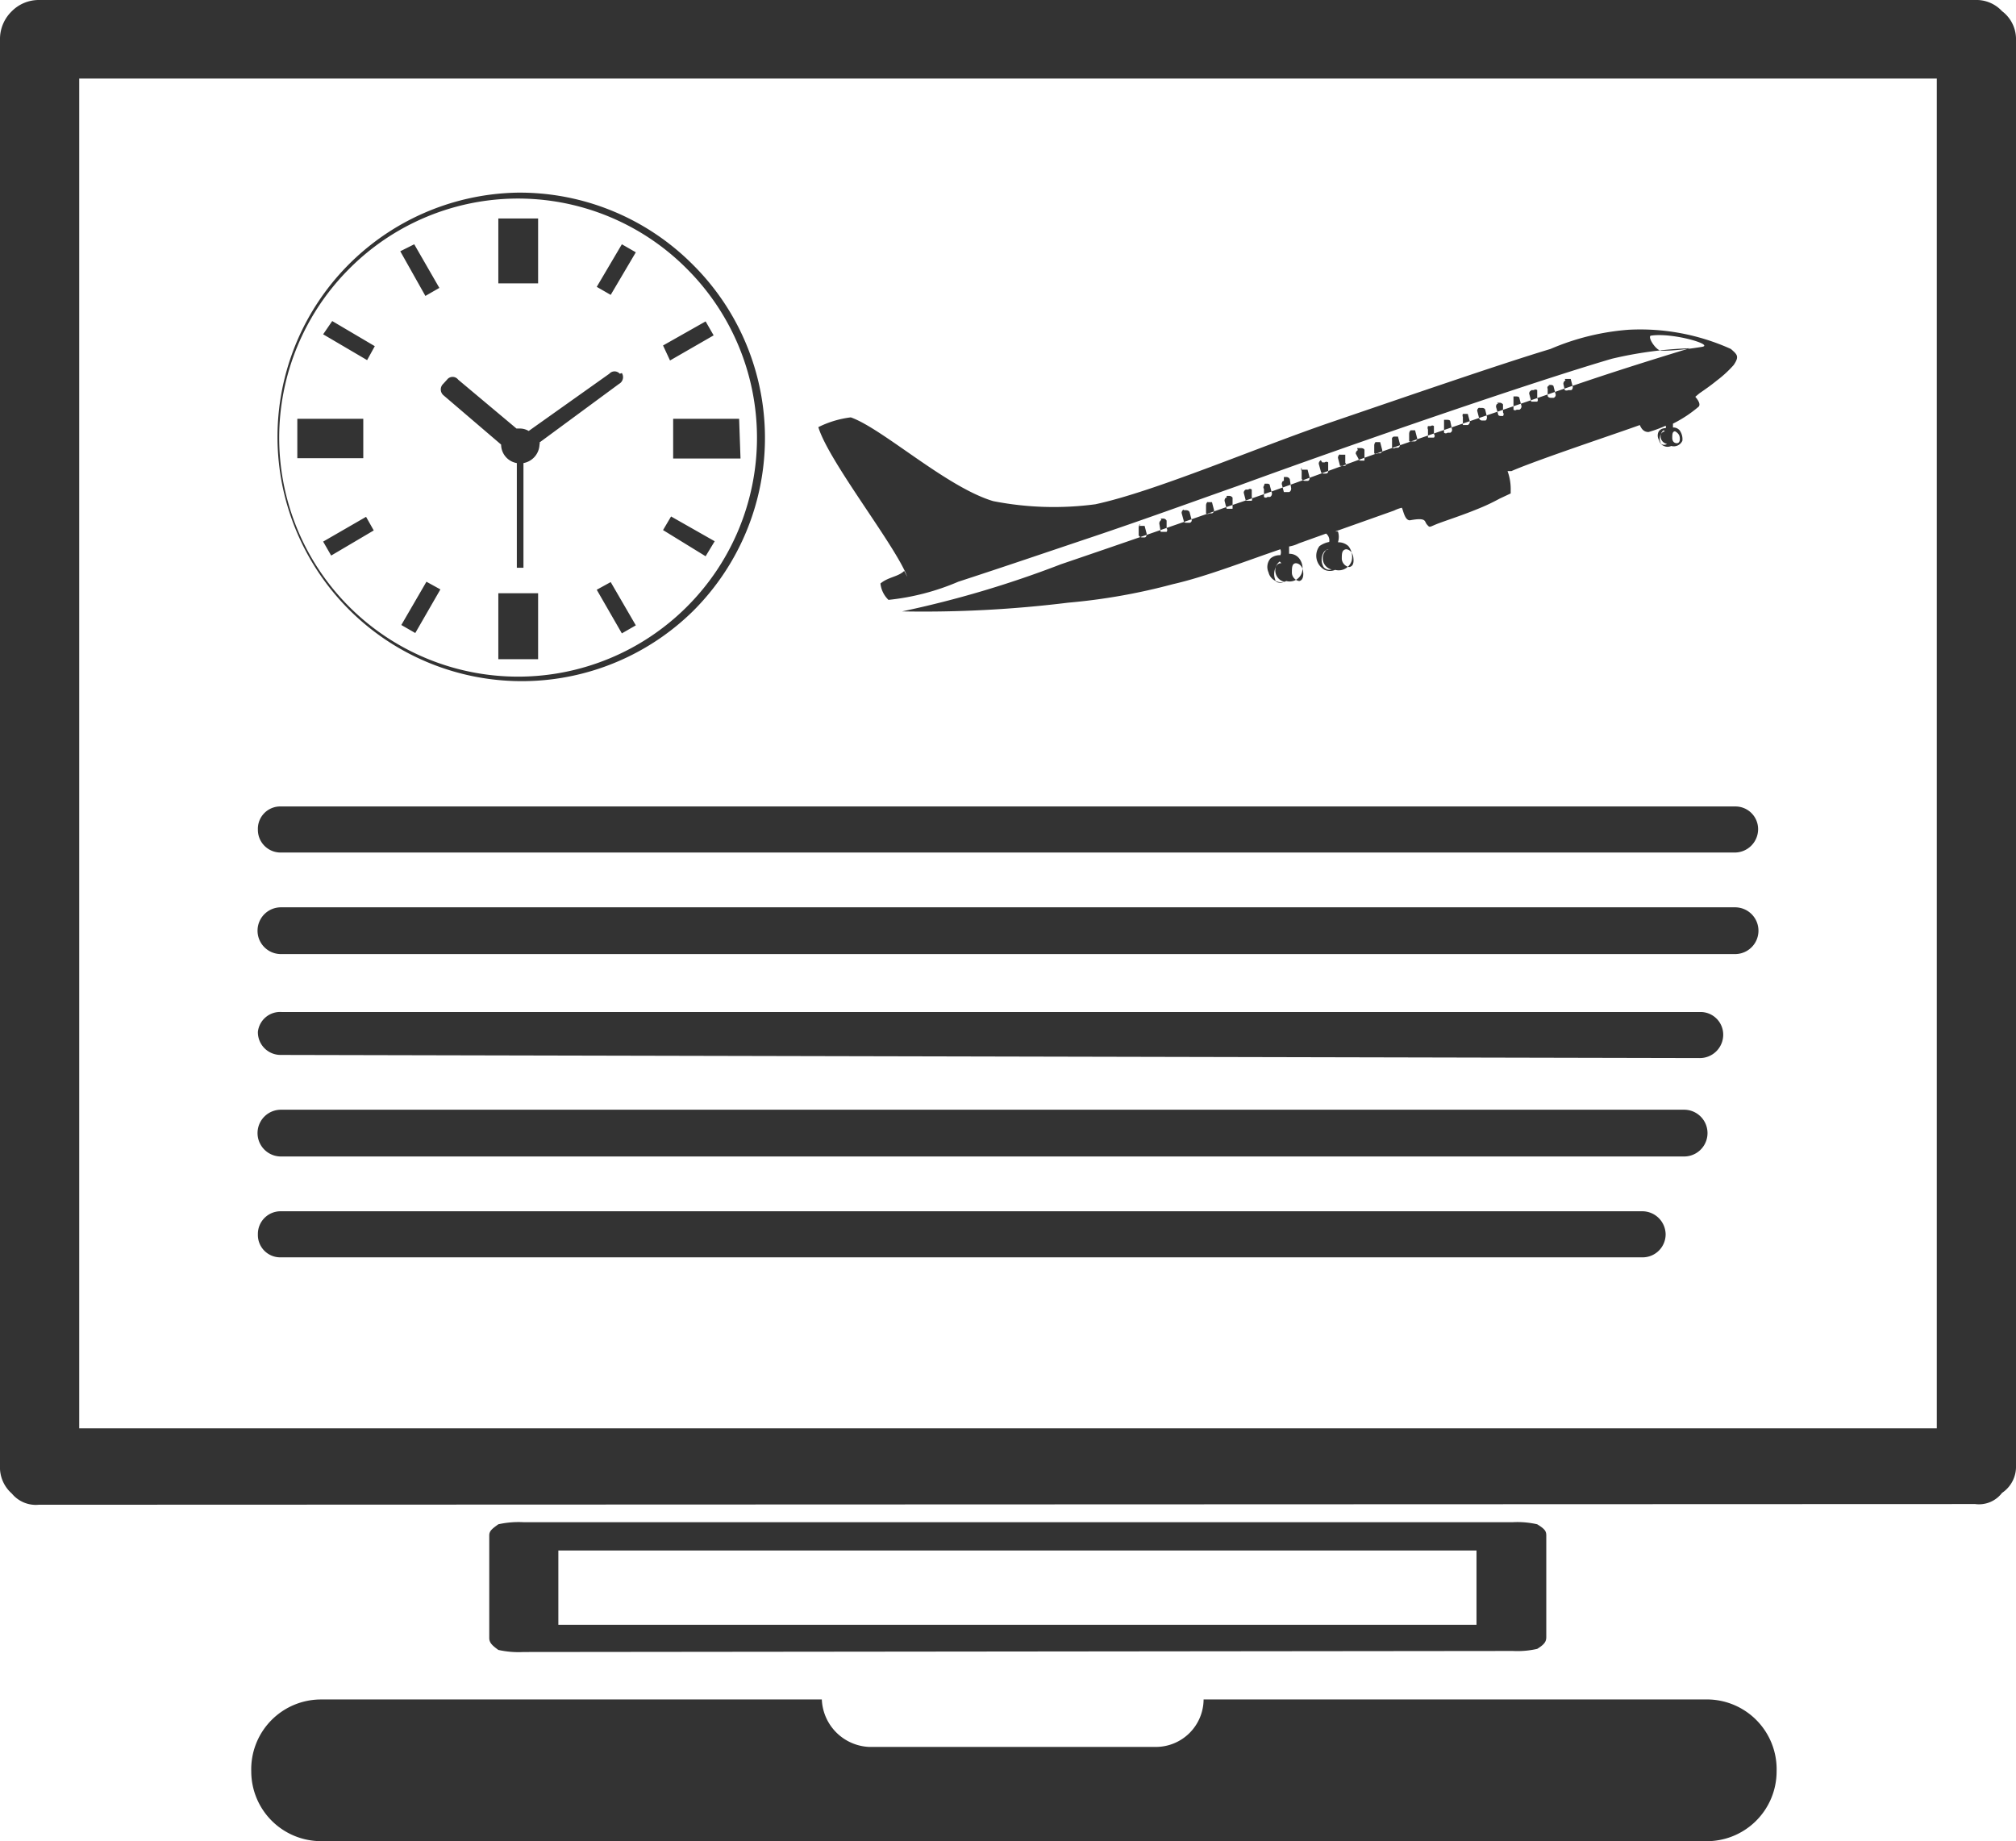 <svg xmlns="http://www.w3.org/2000/svg" viewBox="0 0 57.77 52.76"><defs><style>.cls-1{fill:#333;fill-rule:evenodd;}</style></defs><title>flexible-schedule
</title><g id="Слой_2" data-name="Слой 2"><g id="_5" data-name="5"><path class="cls-1" d="M1.11,43.12a.89.89,0,0,1-.77-.32A1,1,0,0,1,0,42V1.09A1.11,1.11,0,0,1,.34.32,1.09,1.09,0,0,1,1.11,0H56.6a1,1,0,0,1,.77.32,1,1,0,0,1,.4.77V42a.9.9,0,0,1-.4.78.83.83,0,0,1-.77.32ZM14.85,5.52a7,7,0,0,1,5,2.06,7,7,0,0,1,0,9.94,7,7,0,1,1-5-12Zm-5.59,10,1.23-.71.22.39-1.22.72ZM8.52,12h1.89v1.13H8.52Zm1-2.8,1.22.72-.22.4L9.26,9.58Zm2.7,7.47.4.22-.72,1.25-.4-.23ZM11.87,7l.72,1.25-.4.23L11.47,7.2Zm2.41,10h1.14v1.89H14.28Zm0-10.74h1.14V8.12H14.28ZM17.82,7l.4.23L17.5,8.45l-.4-.23Zm2.4,2.21.23.4-1.25.72L19,9.9Zm1,3.93H19.29V12h1.89Zm-1,2.8L19,15.19l.23-.39,1.25.71Zm-2.4,2.21-.72-1.25.4-.22.72,1.24Zm-.06-7.44h0a.2.2,0,0,0-.3,0l-2.31,1.64a.49.49,0,0,0-.24-.07c-.06,0-.1,0-.11,0l-1.67-1.4a.2.2,0,0,0-.32,0L12.7,11a.22.22,0,0,0,0,.32l1.66,1.42v0a.54.54,0,0,0,.45.53v3H15v-3a.56.56,0,0,0,.46-.53.07.07,0,0,0,0-.06L17.74,11a.22.22,0,0,0,.08-.31Zm1.93-3a6.82,6.82,0,0,0-9.69,0,6.84,6.84,0,1,0,9.69,9.67,6.84,6.84,0,0,0,0-9.67ZM26,16.53c-.34-.9-2.25-3.3-2.55-4.29a2.86,2.86,0,0,1,.93-.28c.91.32,2.74,2,4.08,2.4a9,9,0,0,0,2.93.09c1.72-.37,4.61-1.62,6.78-2.36S43,10.43,44.43,10a7,7,0,0,1,2.23-.55A6.31,6.31,0,0,1,49.6,10c.18.16.25.21.08.46a3.3,3.3,0,0,1-.49.45c-.17.14-.36.27-.49.36l-.12.1c.06.07.16.2.1.28a3.6,3.6,0,0,1-.74.49s0,.08,0,.11a.24.24,0,0,1,.19.08.43.43,0,0,1,.08.3.27.27,0,0,1-.32.15.25.25,0,0,1-.21,0,.24.24,0,0,1-.14-.17.25.25,0,0,1,0-.26.24.24,0,0,1,.19-.08.08.08,0,0,0,0-.07,3.59,3.59,0,0,1-.49.18c-.15,0-.21-.11-.25-.2-.6.22-2.95,1-3.68,1.32l-.11,0a1.51,1.51,0,0,1,.09.56v.08l-.32.15a5.59,5.59,0,0,1-.64.3c-.46.19-1,.36-1.19.44s-.17.09-.25,0,0-.21-.49-.12c-.15,0-.19-.3-.23-.36a1,1,0,0,0-.22.08l-1.69.6.08,0h0a.51.51,0,0,1,0,.31.42.42,0,0,1,.3.11.49.49,0,0,1,.09.43.39.39,0,0,1-.47.25.38.38,0,0,1-.3,0,.46.46,0,0,1-.15-.68.7.7,0,0,1,.28-.12.25.25,0,0,0-.09-.24l-.78.28a1,1,0,0,1-.28.09c0,.08,0,.16,0,.21a.35.35,0,0,1,.28.12.46.46,0,0,1,.09.41.37.37,0,0,1-.45.25.34.34,0,0,1-.3,0,.36.36,0,0,1-.21-.25.37.37,0,0,1,.06-.4.41.41,0,0,1,.28-.09.23.23,0,0,0,0-.17h0c-1,.34-2.15.79-3.08,1a17.36,17.36,0,0,1-3,.53,33.85,33.85,0,0,1-4.76.25s0,0,0,0,0,0,0,0h0a29.64,29.64,0,0,0,4.55-1.35q2.44-.83,4.86-1.68c1.23-.41,2.43-.86,3.64-1.3,1.84-.66,3.67-1.27,5.52-1.91,1.33-.47,2.65-.89,4-1.3a11.36,11.36,0,0,0-2.23.3c-2.19.64-7.26,2.38-10.68,3.63-1.39.49-2.79,1-4.19,1.47s-2.57.87-3.86,1.29a6.85,6.85,0,0,1-2,.52.76.76,0,0,1-.23-.47c.23-.19.51-.19.68-.36Zm21.3-6.91c-.09.05.17.45.32.43.38,0,.78-.05,1.15-.11s-.86-.42-1.47-.32ZM37.13,16.14c.1,0,.19.09.21.22s0,.27-.11.29a.25.25,0,0,1-.21-.23c0-.15,0-.27.11-.28Zm-.41,0a.15.15,0,0,0-.15.09.45.45,0,0,0,0,.44.24.24,0,0,0,.23,0,.33.33,0,0,1-.13-.58ZM48,12.36s.11.05.13.15,0,.19-.08.19-.13-.06-.13-.15,0-.19.08-.19Zm-.29,0a.16.16,0,0,0-.11.07.29.29,0,0,0,0,.29.15.15,0,0,0,.17,0,.22.22,0,0,1-.1-.39Zm-9.14,3.38c.09,0,.19.08.21.23s0,.26-.12.28a.26.26,0,0,1-.21-.23c0-.15,0-.26.12-.28Zm-.49,0a.19.19,0,0,0-.15.09.41.41,0,0,0,0,.42.22.22,0,0,0,.23.07.33.33,0,0,1-.13-.58Zm6.76-4.88.08,0s.09,0,.09,0l.06.23s0,.09-.06.09l-.07,0a.12.12,0,0,1-.1,0L44.8,11a.11.11,0,0,1,.06-.1Zm-8.6,3,.08,0s.07,0,.07.06l.06.22s0,.08-.06.1l-.07,0a.07.07,0,0,1-.1,0l0-.23a.07.07,0,0,1,0-.09Zm.55-.19.08,0a.11.11,0,0,1,.09.06L37,14s0,.08-.06.1l-.07,0s-.08,0-.08,0l-.06-.23s0-.09.06-.09Zm.51-.21.1,0a0,0,0,0,1,.07,0l.06.23s0,.09-.06.09l-.07,0a.11.11,0,0,1-.1-.06l0-.23a.07.07,0,0,1,0-.09Zm.59-.21.07,0a.08.08,0,0,1,.1,0l0,.23a.07.07,0,0,1-.06.09l-.08,0a.07.07,0,0,1-.07-.06l-.06-.22a.11.11,0,0,1,.06-.1Zm-2.19.78.07,0a.07.07,0,0,1,.1,0l0,.22a.12.12,0,0,1,0,.1l-.1,0s-.07,0-.07,0l-.06-.23a.1.1,0,0,1,.06-.09Zm2.7-1,.07,0s.08,0,.08,0l0,.23a.07.07,0,0,1,0,.09l-.08,0a0,0,0,0,1-.07,0l-.06-.23s0-.08.06-.1Zm.49-.19H39s.08,0,.1.05l0,.21c0,.06,0,.1,0,.1l-.1,0s-.07,0-.07-.05L38.85,13a.11.11,0,0,1,.06-.1Zm.51-.17h.08a0,0,0,0,1,.07,0l.06.23a.09.09,0,0,1-.06.09l-.07,0a.08.08,0,0,1-.1,0l0-.23s0-.08.06-.1Zm.51-.16.08,0s.07,0,.07,0l.06.23a.09.09,0,0,1-.06.09l-.07,0a.08.08,0,0,1-.1,0l0-.23a.07.07,0,0,1,.06-.09Zm.49-.18.08,0s.07,0,.07,0l.06.23a.09.09,0,0,1-.06.09l-.07,0s-.08,0-.1,0l0-.21s0-.1.05-.1Zm-7.75,2.74h.08a0,0,0,0,1,.07,0l.06.23s0,.1-.06.1l-.07,0a.11.11,0,0,1-.1-.06l0-.22s0-.08.05-.1Zm.61-.21.07,0a.11.11,0,0,1,.1.06l0,.22a.08.08,0,0,1,0,.1h-.1a0,0,0,0,1-.07,0L33.22,15a.12.12,0,0,1,.06-.1Zm.66-.24.07,0s.08,0,.1.06l.06.23a.07.07,0,0,1-.06.07l-.1,0s-.07,0-.07-.06l-.06-.22a.11.11,0,0,1,.06-.1Zm.66-.23.08,0s.07,0,.07,0l.06.23a.09.09,0,0,1-.06.09l-.07,0a.08.08,0,0,1-.1,0l0-.23s0-.08.06-.1Zm.57-.18.07,0a.12.12,0,0,1,.1.05l0,.23s0,.08,0,.09l-.1,0s-.05,0-.07,0l-.06-.23s0-.09.06-.09Zm5.72-2H41a.07.07,0,0,1,.09,0l0,.23a.07.07,0,0,1,0,.1H41s-.08,0-.08,0l0-.23a.12.12,0,0,1,0-.1Zm.51-.18.1,0s.08,0,.08.05l.05.23a.09.09,0,0,1-.05.09l-.08,0a.08.08,0,0,1-.1,0l0-.23c0-.06,0-.09,0-.09Zm.51-.17.08,0s.07,0,.09,0l.06.22a.11.11,0,0,1-.06.1H42s-.06,0-.08,0l0-.23a.11.11,0,0,1,0-.09Zm.5-.17.09,0s.06,0,.08.05l.05.21s0,.1-.05.1l-.08,0a.09.09,0,0,1-.09-.05l-.06-.23a.1.1,0,0,1,.06-.09Zm.51-.15.07,0a.12.12,0,0,1,.1.05l0,.23a.08.08,0,0,1,0,.1H43s-.07,0-.07-.05l-.06-.21q0-.09.06-.09Zm.47-.18.09,0s.08,0,.08.05l.06.23a.11.11,0,0,1-.06.1h-.08a.07.07,0,0,1-.09,0l0-.23s0-.1,0-.1Zm.51-.18.07,0a.08.08,0,0,1,.1,0l0,.23a.08.08,0,0,1,0,.1l-.1,0s-.07,0-.07,0l-.06-.23a.09.09,0,0,1,.06-.09Zm.49-.15.07,0s.08,0,.08.05l.06.23a.09.09,0,0,1-.06.09l-.08,0s-.07,0-.09-.05l0-.21a.06.06,0,0,1,.06-.09Zm-36.32,25a.64.64,0,0,1-.66-.66.65.65,0,0,1,.66-.66h39a.67.67,0,0,1,.68.66.66.66,0,0,1-.68.66Zm0-2.89a.67.67,0,0,1,0-1.34H48.26a.67.67,0,0,1,0,1.34Zm0-2.91a.65.65,0,0,1-.66-.66A.64.64,0,0,1,8.07,29H48.72a.65.65,0,0,1,.66.66.67.67,0,0,1-.66.66Zm0-2.89a.67.67,0,0,1,0-1.34H49.72a.67.67,0,0,1,0,1.34Zm0-2.91a.65.65,0,0,1-.66-.66.64.64,0,0,1,.66-.66H49.72a.65.65,0,0,1,.66.66.67.67,0,0,1-.66.66ZM48.85,48.7H34.49a1.37,1.37,0,0,1-1.36,1.36H24.91a1.42,1.42,0,0,1-1.36-1.36H9.2a2,2,0,0,0-2,2.06,2,2,0,0,0,2,2H48.85a2,2,0,0,0,2.06-2,2,2,0,0,0-2.06-2.06ZM15,47.34h0a2.65,2.65,0,0,1-.72-.06c-.18-.13-.26-.21-.26-.34V44c0-.13.08-.19.26-.32a2.65,2.65,0,0,1,.72-.06H43.35a2.54,2.54,0,0,1,.7.06c.21.13.26.19.26.32v2.91c0,.13-.05.21-.26.34a2.54,2.54,0,0,1-.7.06Zm28.33-.4h0v0ZM16,46.56H42.31V44.43H16ZM56.6,42h0v0ZM2.27,40.93H55.5V2.25H2.27Z"/></g></g></svg>